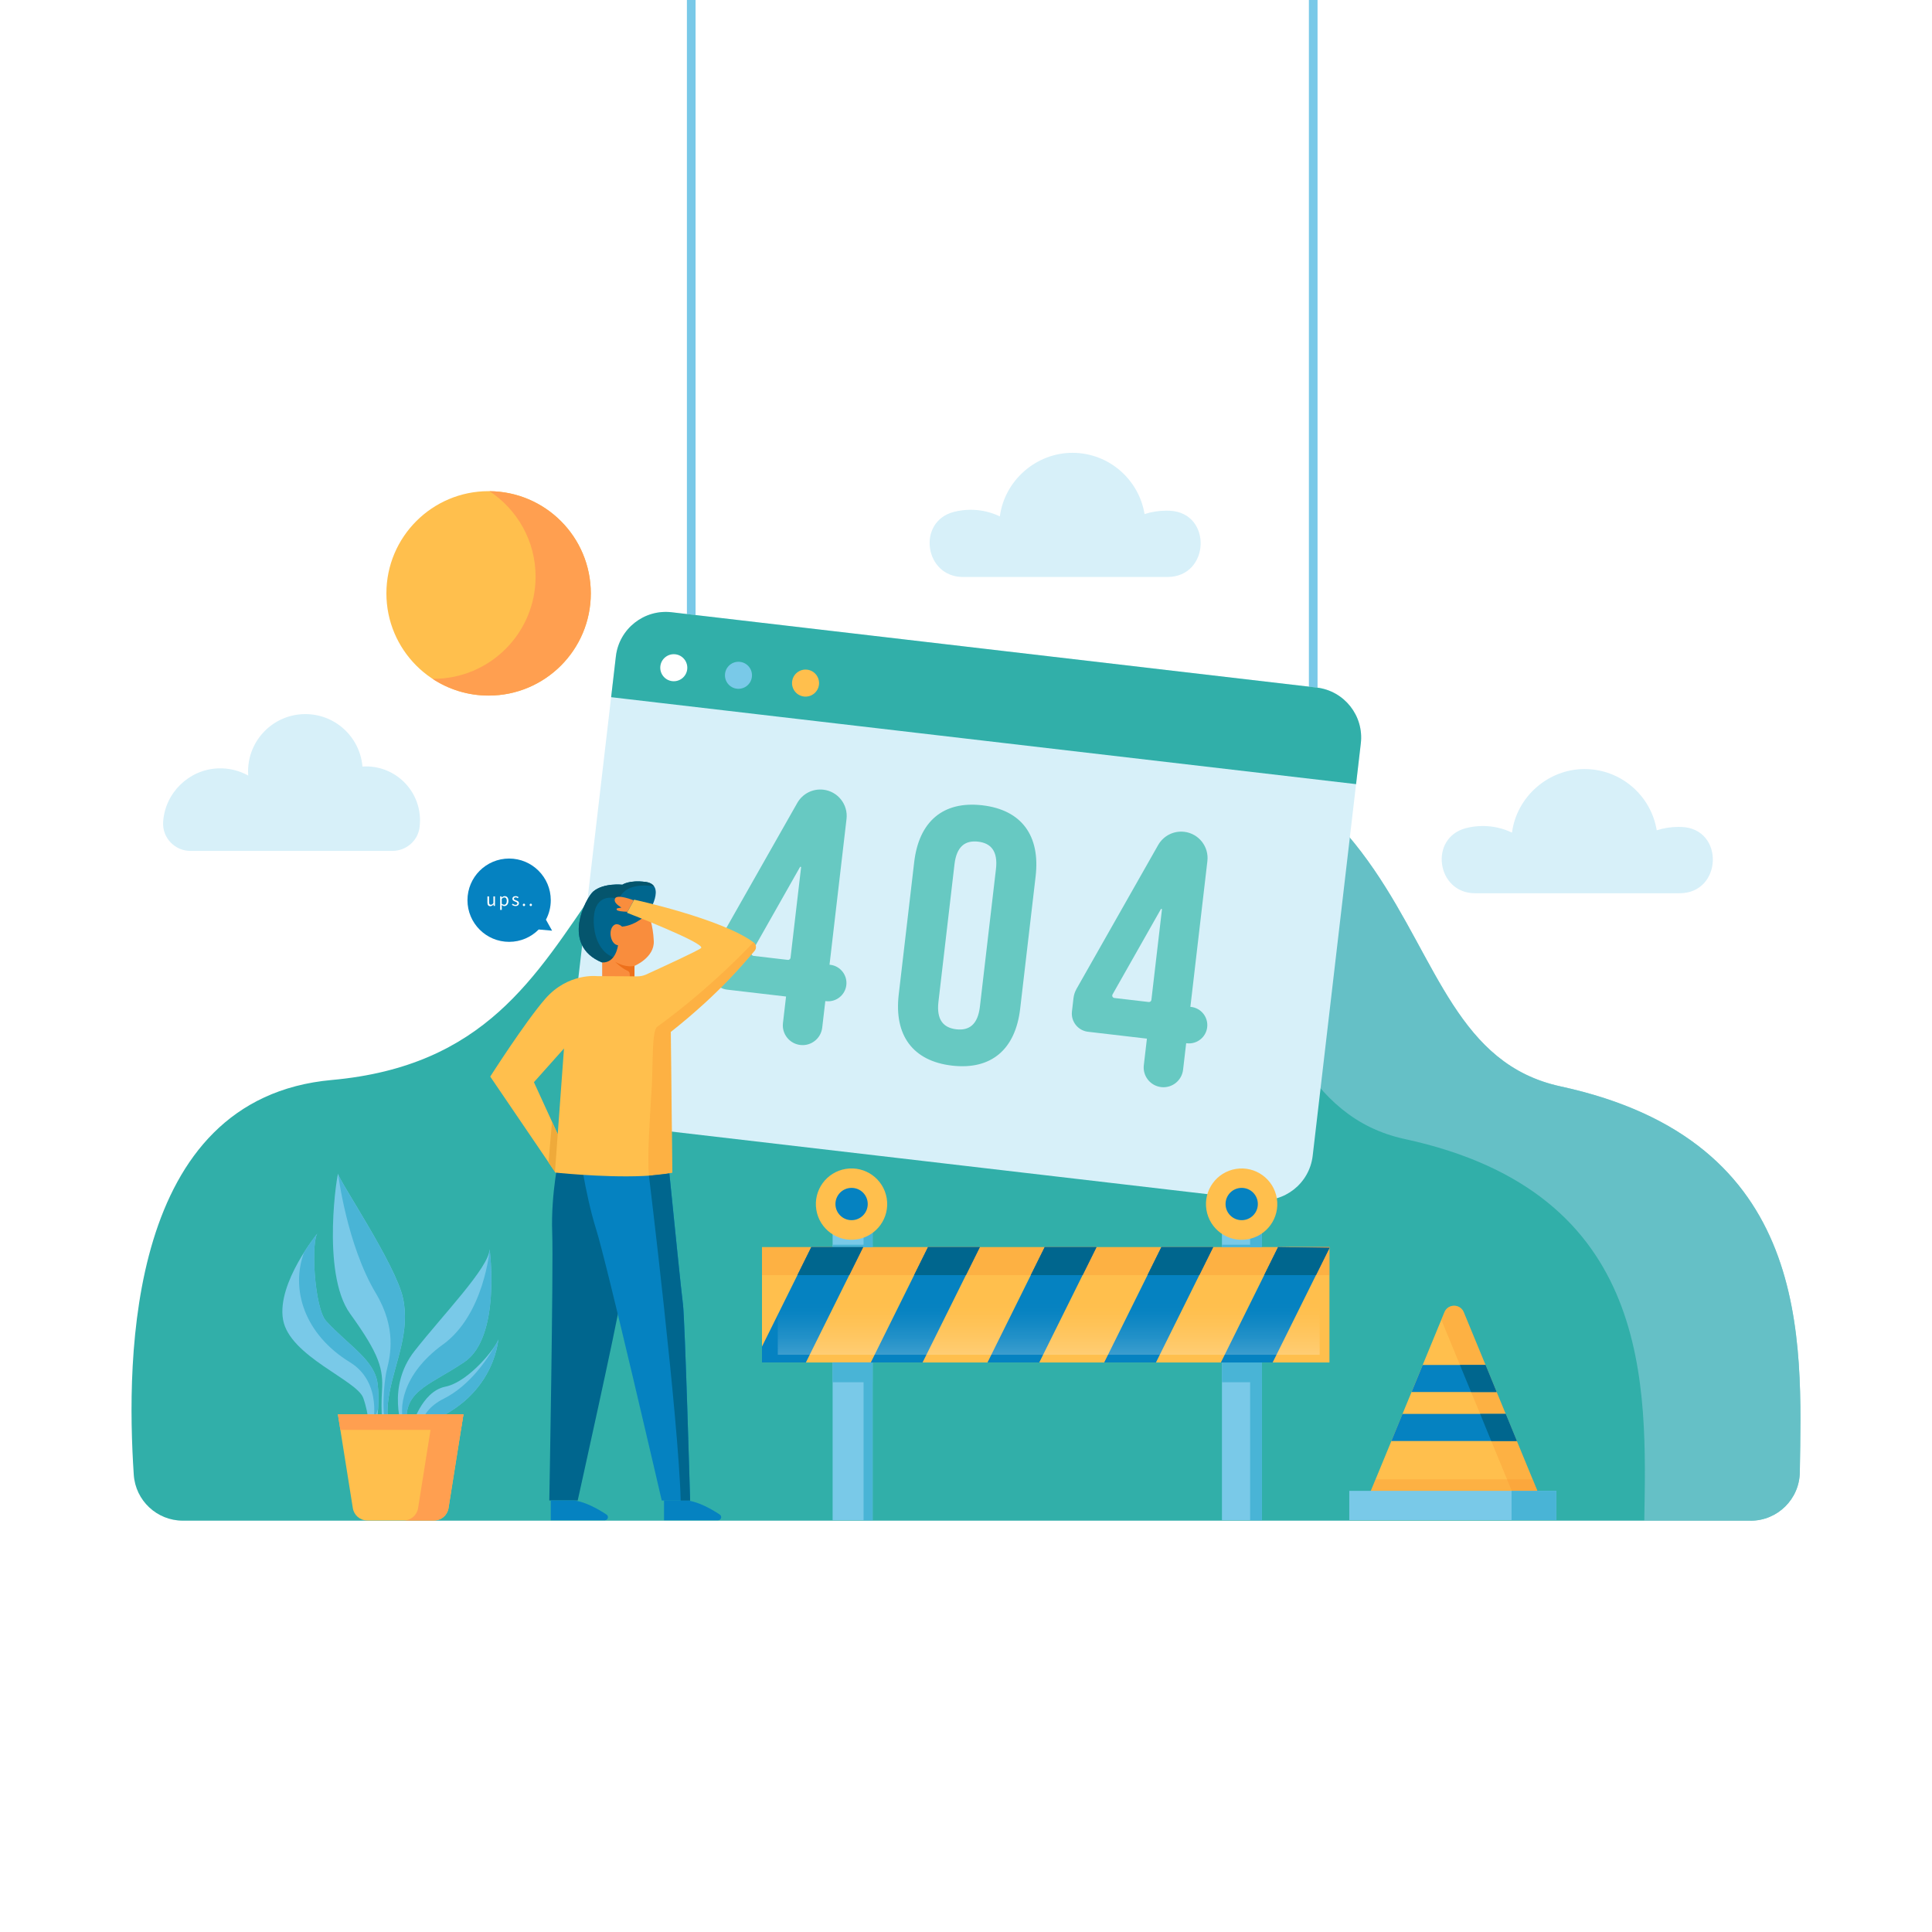 <?xml version="1.0" encoding="UTF-8"?>
<svg xmlns="http://www.w3.org/2000/svg" xmlns:xlink="http://www.w3.org/1999/xlink" viewBox="0 0 500 500">
  <defs>
    <style>
      .cls-1 {
        fill: none;
      }

      .cls-2 {
        fill: #f98d3d;
      }

      .cls-3 {
        fill: #00668e;
      }

      .cls-4 {
        fill: #05556d;
      }

      .cls-5 {
        fill: #67c9c2;
      }

      .cls-6 {
        fill: #ed701b;
      }

      .cls-7 {
        fill: #f77e2d;
      }

      .cls-8 {
        fill: #fff;
      }

      .cls-9 {
        fill: #ff9f50;
      }

      .cls-10 {
        fill: #ffbf4d;
      }

      .cls-11 {
        fill: #efaa3a;
      }

      .cls-12 {
        fill: #31afa9;
      }

      .cls-13 {
        fill: #d7f0f9;
      }

      .cls-14 {
        fill: #0582c1;
      }

      .cls-15 {
        fill: #49b4d6;
      }

      .cls-16 {
        fill: #79c9e8;
      }

      .cls-17 {
        fill: #f98d2b;
        mix-blend-mode: multiply;
        opacity: .29;
      }

      .cls-18 {
        fill: url(#linear-gradient);
        mix-blend-mode: overlay;
      }

      .cls-18, .cls-19 {
        opacity: .55;
      }

      .cls-20 {
        isolation: isolate;
      }

      .cls-19 {
        fill: #90cedd;
      }
    </style>
    <linearGradient id="linear-gradient" x1="271.41" y1="361.34" x2="271.41" y2="337.29" gradientUnits="userSpaceOnUse">
      <stop offset="0" stop-color="#fff"/>
      <stop offset=".12" stop-color="#fff" stop-opacity=".82"/>
      <stop offset=".3" stop-color="#fff" stop-opacity=".58"/>
      <stop offset=".47" stop-color="#fff" stop-opacity=".37"/>
      <stop offset=".64" stop-color="#fff" stop-opacity=".21"/>
      <stop offset=".78" stop-color="#fff" stop-opacity=".1"/>
      <stop offset=".91" stop-color="#fff" stop-opacity=".02"/>
      <stop offset="1" stop-color="#fff" stop-opacity="0"/>
    </linearGradient>
  </defs>
  <g class="cls-20">
    <g id="BACKGROUND">
      <rect class="cls-8" width="500" height="500"/>
    </g>
    <g id="OBJECTS">
      <g>
        <path class="cls-12" d="m453.06,393.56c6.95,0,12.62-5.57,12.73-12.52.53-34.64,3.32-85.75-61.92-99.88-52.8-11.44-21.49-105.27-163.69-99.21-102.07,4.35-74.96,90.39-154.32,97.55-52.81,4.77-53.27,71.56-51.24,102.16.44,6.69,6,11.89,12.71,11.89h405.73Z"/>
        <path class="cls-19" d="m403.87,281.15c-52.8-11.44-21.49-105.27-163.69-99.21-24.28,1.03-41.24,6.7-54.07,14.81,4.32-.57,8.91-.97,13.8-1.17,142.19-6.06,110.89,87.77,163.69,99.21,64.55,13.98,62.51,64.15,61.94,98.76h27.52c6.95,0,12.62-5.57,12.73-12.52.53-34.64,3.32-85.75-61.92-99.88Z"/>
        <g>
          <rect class="cls-16" x="177.77" width="2.24" height="163.8"/>
          <rect class="cls-16" x="338.74" width="2.24" height="188.96"/>
          <g>
            <path class="cls-13" d="m340.77,177.95l-166.95-19.49c-7.13-.83-13.59,4.28-14.43,11.41l-12.46,106.75c-.83,7.13,4.28,13.59,11.41,14.43l166.95,19.49c7.13.83,13.59-4.28,14.43-11.41l12.46-106.75c.83-7.13-4.28-13.59-11.41-14.43Z"/>
            <path class="cls-12" d="m350.95,202.94l1.23-10.57c.83-7.13-4.28-13.59-11.41-14.43l-166.95-19.49c-7.13-.83-13.59,4.28-14.43,11.41l-1.23,10.57,192.78,22.5Z"/>
            <g>
              <path class="cls-5" d="m185.18,245.08l21.16-37.29c1.36-2.39,4.01-3.73,6.74-3.42h0c3.75.44,6.44,3.83,6,7.58l-4.4,37.72.19.02c2.6.3,4.46,2.66,4.16,5.25h0c-.3,2.6-2.66,4.46-5.25,4.16l-.19-.02-.8,6.87c-.33,2.81-2.87,4.82-5.67,4.49h0c-2.81-.33-4.82-2.87-4.49-5.67l.8-6.87-15.24-1.78c-2.6-.3-4.47-2.66-4.16-5.26l.4-3.46c.1-.82.35-1.6.76-2.32Zm19.41,2.79l2.73-23.39c.02-.16-.2-.23-.28-.09l-12.5,22.06c-.22.39.03.88.47.93l8.89,1.04c.34.04.65-.21.69-.55Z"/>
              <path class="cls-5" d="m278.57,255.98l21.16-37.29c1.36-2.39,4.01-3.73,6.74-3.42h0c3.75.44,6.44,3.83,6,7.58l-4.4,37.72.19.02c2.6.3,4.46,2.66,4.16,5.25h0c-.3,2.6-2.66,4.46-5.25,4.16l-.19-.02-.8,6.87c-.33,2.81-2.87,4.82-5.67,4.49h0c-2.81-.33-4.82-2.87-4.49-5.67l.8-6.87-15.24-1.78c-2.6-.3-4.47-2.66-4.16-5.26l.4-3.46c.1-.82.35-1.6.76-2.32Zm19.41,2.79l2.73-23.39c.02-.16-.2-.23-.28-.09l-12.5,22.06c-.22.39.03.88.47.93l8.89,1.04c.34.04.65-.21.69-.55Z"/>
              <path class="cls-5" d="m236.59,223.14c1.23-10.54,7.48-15.91,17.65-14.73,10.16,1.19,15.01,7.86,13.78,18.39l-4,34.25c-1.23,10.54-7.48,15.91-17.65,14.73-10.16-1.19-15.01-7.86-13.78-18.39l4-34.25Zm6.28,36.12c-.55,4.7,1.31,6.73,4.61,7.12,3.29.38,5.57-1.16,6.12-5.87l4.15-35.57c.55-4.7-1.31-6.73-4.61-7.12-3.29-.38-5.57,1.16-6.12,5.87l-4.15,35.57Z"/>
            </g>
            <g>
              <path class="cls-8" d="m177.85,173.21c-.22,1.92-1.96,3.29-3.88,3.07-1.92-.22-3.29-1.96-3.07-3.88.22-1.92,1.96-3.29,3.88-3.07s3.29,1.96,3.07,3.88Z"/>
              <path class="cls-16" d="m194.59,175.17c-.22,1.92-1.96,3.29-3.88,3.07-1.92-.22-3.29-1.96-3.07-3.88s1.96-3.29,3.88-3.07c1.92.22,3.29,1.96,3.07,3.88Z"/>
              <path class="cls-10" d="m211.95,177.19c-.22,1.92-1.96,3.29-3.88,3.07s-3.29-1.96-3.07-3.88c.22-1.92,1.96-3.29,3.88-3.07,1.92.22,3.29,1.96,3.07,3.88Z"/>
            </g>
          </g>
        </g>
        <g>
          <path class="cls-3" d="m144.79,298.79s-2.26,10-1.88,20.22c.34,9.15-.75,69.31-.75,69.31h7.35s10.46-47.12,10.85-50.84c.39-3.72,5.65-40.93,5.65-40.93l-21.22,2.24Z"/>
          <path class="cls-14" d="m149.68,296.05s1.69,12.85,4.57,21.99c2.88,9.13,17.01,70.29,17.01,70.29h7.35s-1.35-47.12-1.86-50.84c-.51-3.72-4.23-40.93-4.23-40.93l-22.83-.51Z"/>
          <path class="cls-14" d="m171.85,388.31v5.13h13.99c.79,0,1.11-1.03.44-1.47-2.05-1.36-5.32-3.24-8.37-3.66h-6.06Z"/>
          <path class="cls-14" d="m142.54,388.31v5.13h13.99c.79,0,1.11-1.03.44-1.47-2.05-1.36-5.32-3.24-8.37-3.66h-6.06Z"/>
          <g>
            <path class="cls-3" d="m167.77,236.26s4.81-7.31-.71-8.02c-4.24-.55-5.99.72-5.99.72,0,0-4.88-.54-7.56,1.78-1.83,1.59-8.55,13.9,2.32,18.35s8.55-6.95,8.55-6.95l3.39-5.88Z"/>
            <path class="cls-4" d="m167.06,228.24c-4.24-.55-5.99.72-5.99.72,0,0-4.88-.54-7.56,1.78-1.83,1.59-8.55,13.9,2.32,18.35,5.11,2.09,7.3.68,8.2-1.4-10.31,2.9-11.43-9.53-9.73-13.06,1.73-3.59,5.87-1.94,5.87-1.94,1.62-4.08,6.91-3.64,9.09-3.32-.4-.57-1.09-.98-2.2-1.13Z"/>
            <path class="cls-2" d="m161,239.82s-1.43-1.43-2.49,0c-1.07,1.43-.36,4.63,1.43,4.81,0,0-.53,4.63-4.1,4.45v3.74h8.37v-2.85s5.17-2.14,4.99-6.41c-.18-4.28-1.43-7.31-1.43-7.31,0,0-2.85,3.21-6.77,3.56Z"/>
            <path class="cls-6" d="m162.28,251.17c.83.35.68.87.72,1.65h1.2v-2.85s-2.03.64-5-1.05c0,0,1.73,1.69,3.08,2.25Z"/>
          </g>
          <path class="cls-2" d="m164,233s-4.34-1.73-4.85-.43c-.33.85.51,1.58,1.67,2.32l-1.02.17c-.23.04-.31.33-.13.47.28.23,1.07.38,2.71.44l1.62-2.97Z"/>
          <g>
            <polygon class="cls-1" points="138.18 280.07 143.99 298.82 143.89 297.87 143.99 298.82 145.96 271.52 138.18 280.07"/>
            <path class="cls-10" d="m195,243.87c-8.28-6.13-30.88-11.04-30.88-11.04l-1.86,3.39s20.52,7.95,19.17,9.14c-.8.7-10.82,5.29-14.22,6.84-.73.33-1.52.49-2.33.48l-10.39-.06s-7.5-.89-13.39,5.88c-5.27,6.07-14.23,20.12-14.23,20.12l15.1,22.2,1.67,2.45v-.03s0,.21,0,.21c0,0,.54.06,1.49.15,4.85.45,20.41,1.68,28.64-.07l.23-.05-.39-36.42c13.14-10.4,19.42-18.44,21.66-20.96.59-.67.48-1.69-.24-2.23Zm-50.66,49.67l-1.47-3.22-4.69-10.25,7.78-8.72-1.4,19.13-.22,3.06Z"/>
          </g>
          <polygon class="cls-11" points="142.87 290.32 144.34 293.54 143.63 303.25 143.61 303.28 141.94 300.83 142.87 290.32"/>
          <path class="cls-17" d="m170.06,265.76c-1.4,1.02-1.04,10.02-1.39,15.65-.58,9.43-1.14,17.59-.73,22.85,2.13-.14,4.11-.37,5.79-.73l.23-.05-.39-36.42c13.14-10.4,19.42-18.44,21.66-20.96.59-.67.48-1.69-.24-2.23,0,0-10.39,11.33-24.93,21.89Z"/>
          <path class="cls-3" d="m176.74,337.49c-.37-2.68-2.41-22.8-3.51-33.8l-5.28.58s7.7,63.33,8.21,84.06h2.44s-1.35-47.12-1.86-50.84Z"/>
          <g>
            <path class="cls-14" d="m142.88,240.86l-1.59-2.85c.8-1.5,1.25-3.22,1.25-5.04,0-5.95-4.83-10.78-10.78-10.78s-10.78,4.83-10.78,10.78,4.83,10.78,10.78,10.78c3,0,5.71-1.23,7.66-3.2l3.46.31Z"/>
            <g>
              <path class="cls-8" d="m126.15,231.99h.42v1.5c0,.46.14.66.46.66.25,0,.43-.13.66-.41v-1.75h.41v2.46h-.34l-.04-.38h-.02c-.23.27-.47.45-.81.45-.52,0-.75-.33-.75-.96v-1.56Z"/>
              <path class="cls-8" d="m129.86,234.65v.83h-.42v-3.5h.34l.03.28h.02c.22-.19.5-.34.78-.34.63,0,.97.49.97,1.25,0,.83-.5,1.33-1.06,1.33-.23,0-.46-.11-.68-.28v.43Zm.6-.5c.4,0,.7-.37.7-.98,0-.54-.18-.91-.65-.91-.21,0-.42.12-.66.33v1.29c.22.19.44.26.6.26Z"/>
              <path class="cls-8" d="m132.69,233.89c.21.17.43.29.72.29.32,0,.49-.17.49-.38,0-.25-.29-.36-.56-.47-.35-.13-.73-.29-.73-.71s.31-.7.84-.7c.31,0,.58.13.76.28l-.2.26c-.17-.13-.34-.22-.56-.22-.31,0-.45.17-.45.35,0,.23.27.32.55.43.35.13.75.28.75.74,0,.4-.32.73-.9.73-.35,0-.68-.15-.92-.34l.21-.28Z"/>
              <path class="cls-8" d="m135.6,233.87c.16,0,.3.13.3.32,0,.18-.14.31-.3.31s-.3-.13-.3-.31c0-.19.14-.32.3-.32Z"/>
              <path class="cls-8" d="m137.37,233.87c.16,0,.3.13.3.32,0,.18-.14.31-.3.31s-.3-.13-.3-.31c0-.19.14-.32.3-.32Z"/>
            </g>
          </g>
        </g>
        <g>
          <g>
            <g>
              <path class="cls-16" d="m101.55,370.49s-2.26-2.12-.74-10.14c1.52-8.02,5.38-15.73,3.48-24.43-1.89-8.71-16.73-30.65-16.77-32.11-.05-1.46-4.58,25.53,3.09,36.17,7.67,10.63,8.59,14.32,8.25,19.92-.34,5.59.08,10.1.92,11.4l1.77-.79Z"/>
              <path class="cls-15" d="m100.14,354.36c-.89,3.58-1.43,12.55,0,14.7.13.2.32.09.56-.28-.43-1.48-.72-4.08.1-8.42,1.52-8.02,5.38-15.73,3.48-24.43-1.89-8.71-16.73-30.65-16.77-32.11,0,0,2.24,18.29,9.76,30.87,5.39,9.01,3.76,16.1,2.87,19.68Z"/>
            </g>
            <g>
              <path class="cls-16" d="m104.25,369.94s-4.36-10.88,3.03-20.3c7.39-9.42,19.2-21.52,19.43-26.31,0,0,3.04,22.75-6.58,29.19-9.61,6.44-16.35,7.47-14.69,17.38l-1.19.04Z"/>
              <path class="cls-15" d="m114.63,347.95c-10.72,7.8-11.59,16.79-9.93,20.96.13.32.37.52.7.63-1.44-9.56,5.25-10.65,14.74-17.01,9.61-6.44,6.58-29.19,6.58-29.19,0,0-1.36,16.82-12.08,24.62Z"/>
            </g>
            <g>
              <path class="cls-16" d="m97.08,370.18s1.4-5.76.65-11.98c-.74-6.22-7.24-9.72-13.31-16.29-3.12-3.38-4.05-21.25-2.11-22.91,0,0-10.72,12.99-9.06,22.5,1.65,9.51,19.14,15.69,20.76,20.29,1.62,4.6,1.48,8.45,1.48,8.45l1.59-.05Z"/>
              <g>
                <path class="cls-15" d="m78.69,324.11c-3.54,9.59.09,21.21,11.86,28.43,8.66,5.31,5.9,16.36,5.9,16.36l1.42-4.36c.13-1.88.14-4.08-.13-6.34-.74-6.22-7.24-9.72-13.31-16.29-3.01-3.26-3.98-20-2.31-22.67-.49.62-1.88,2.42-3.43,4.87Z"/>
                <path class="cls-15" d="m82.12,319.24c.12-.15.19-.24.19-.24-.07.06-.13.14-.19.24Z"/>
              </g>
            </g>
            <g>
              <path class="cls-16" d="m106.49,369.46s2.51-9.32,8.73-10.58c6.21-1.25,13.35-10.44,13.73-12.24,0,0-1.05,17.31-22.46,22.81Z"/>
              <path class="cls-15" d="m114.86,361.97c-3.81,1.9-5.39,4.46-5.95,6.79,19.06-6.13,20.04-22.11,20.04-22.11-.08.36-.42,1.01-.97,1.82-1.87,3.28-6.4,10.13-13.12,13.5Z"/>
            </g>
          </g>
          <path class="cls-10" d="m119.94,366.03h-32.49l3.86,24.27c.29,1.84,1.88,3.2,3.74,3.2h17.29c1.86,0,3.45-1.35,3.74-3.2l3.86-24.27Z"/>
          <polygon class="cls-9" points="119.3 370.05 119.94 366.03 87.44 366.03 88.08 370.05 119.3 370.05"/>
          <path class="cls-9" d="m112.06,366.03l-3.86,24.27c-.29,1.84-1.88,3.2-3.74,3.2h7.87c1.86,0,3.45-1.35,3.74-3.2l3.86-24.27h-7.87Z"/>
        </g>
        <g>
          <rect class="cls-10" x="197.2" y="322.75" width="146.86" height="29.86"/>
          <rect class="cls-17" x="197.2" y="322.75" width="146.86" height="7.25"/>
          <polygon class="cls-7" points="209.97 322.75 223.38 322.75 219.78 330 206.37 330 209.97 322.75"/>
          <polygon class="cls-7" points="240.17 322.75 253.58 322.75 249.98 330 236.58 330 240.17 322.75"/>
          <polygon class="cls-7" points="270.37 322.75 283.77 322.75 280.18 330 266.78 330 270.37 322.75"/>
          <polygon class="cls-7" points="300.57 322.75 313.97 322.75 310.37 330 296.98 330 300.57 322.75"/>
          <polygon class="cls-7" points="344.07 322.75 344.07 322.95 340.57 330 327.18 330 330.77 322.75 344.07 322.75"/>
          <rect class="cls-16" x="215.48" y="352.61" width="10.35" height="40.83"/>
          <rect class="cls-15" x="223.49" y="352.61" width="2.35" height="40.83"/>
          <rect class="cls-16" x="316.24" y="352.61" width="10.35" height="40.83"/>
          <rect class="cls-15" x="323.53" y="352.61" width="3.06" height="40.83"/>
          <rect class="cls-15" x="215.48" y="352.58" width="10.35" height="5.14"/>
          <rect class="cls-15" x="316.24" y="352.58" width="10.35" height="5.14"/>
          <rect class="cls-16" x="215.48" y="318.08" width="10.35" height="4.64"/>
          <rect class="cls-15" x="223.49" y="318.08" width="2.35" height="4.64"/>
          <rect class="cls-16" x="316.24" y="318.08" width="10.35" height="4.64"/>
          <rect class="cls-15" x="323.53" y="318.08" width="3.06" height="4.64"/>
          <rect class="cls-15" x="215.48" y="322.14" width="10.35" height=".58"/>
          <rect class="cls-15" x="316.24" y="322.14" width="10.35" height=".58"/>
          <g>
            <polygon class="cls-14" points="223.38 322.75 208.56 352.61 197.2 352.61 197.2 348.49 209.97 322.75 223.38 322.75"/>
            <polygon class="cls-14" points="240.17 322.75 225.36 352.61 238.76 352.61 253.58 322.75 240.17 322.75"/>
            <polygon class="cls-14" points="283.77 322.75 268.96 352.61 255.56 352.61 270.37 322.75 283.77 322.75"/>
            <polygon class="cls-14" points="313.97 322.75 299.16 352.61 285.76 352.61 300.57 322.75 313.97 322.75"/>
            <polygon class="cls-14" points="330.77 322.75 315.96 352.61 329.36 352.61 344.07 322.95 330.77 322.75"/>
          </g>
          <g>
            <polygon class="cls-3" points="223.38 322.75 219.78 330 206.37 330 209.97 322.75 223.38 322.75"/>
            <polygon class="cls-3" points="253.58 322.75 249.98 330 236.58 330 240.17 322.75 253.58 322.75"/>
            <polygon class="cls-3" points="283.77 322.75 280.18 330 266.78 330 270.37 322.75 283.77 322.75"/>
            <polygon class="cls-3" points="313.97 322.75 310.37 330 296.98 330 300.57 322.75 313.97 322.75"/>
            <polygon class="cls-3" points="344.07 322.95 340.57 330 327.18 330 330.77 322.75 344.07 322.95"/>
          </g>
          <rect class="cls-18" x="201.29" y="335.67" width="140.24" height="14.94"/>
          <circle class="cls-10" cx="220.39" cy="311.6" r="9.23" transform="translate(-47.19 39.45) rotate(-9.24)"/>
          <path class="cls-14" d="m224.57,311.6c0-2.31-1.87-4.18-4.18-4.18s-4.18,1.87-4.18,4.18,1.87,4.18,4.18,4.18,4.18-1.87,4.18-4.18Z"/>
          <circle class="cls-10" cx="321.35" cy="311.6" r="9.23" transform="translate(-45.88 55.67) rotate(-9.24)"/>
          <path class="cls-14" d="m325.53,311.6c0-2.31-1.87-4.18-4.18-4.18s-4.18,1.87-4.18,4.18,1.87,4.18,4.18,4.18,4.18-1.87,4.18-4.18Z"/>
        </g>
        <g>
          <path class="cls-10" d="m399.71,390.27h-46.77l7.15-17.34h0s2.88-7.01,2.88-7.01l.79-1.92,1.29-3.12.26-.64,2.88-7,.53-1.27,5.1-12.38c.92-2.23,4.08-2.23,5,0l5.1,12.38.53,1.27,2.88,7,.26.64,1.29,3.12.79,1.92,2.88,7h0s7.15,17.35,7.15,17.35Z"/>
          <polygon class="cls-17" points="356 382.84 352.93 390.27 399.71 390.27 396.65 382.84 356 382.84"/>
          <rect class="cls-16" x="349.19" y="385.83" width="53.57" height="7.57"/>
          <rect class="cls-15" x="391.19" y="385.83" width="11.57" height="7.57"/>
          <g>
            <path class="cls-17" d="m397.87,385.83h-6.62l-5.31-12.89h0s-2.88-7.01-2.88-7.01l-.79-1.92-1.29-3.12-.26-.64-2.88-7-.53-1.27-4.29-10.42.8-1.96c.92-2.23,4.08-2.23,5,0l5.1,12.38.53,1.27,2.88,7,.26.64,1.29,3.12.79,1.92,2.88,7h0s5.31,12.9,5.31,12.9Z"/>
            <g>
              <polygon class="cls-14" points="387.32 360.25 365.31 360.25 368.19 353.25 384.45 353.25 387.32 360.25"/>
              <polygon class="cls-14" points="392.55 372.92 392.55 372.93 360.09 372.93 360.09 372.92 362.96 365.92 389.67 365.92 392.55 372.92"/>
              <polygon class="cls-3" points="387.32 360.25 380.71 360.25 377.83 353.25 384.45 353.25 387.32 360.25"/>
              <polygon class="cls-3" points="392.55 372.92 392.55 372.93 385.93 372.93 385.93 372.92 383.06 365.92 389.67 365.92 392.55 372.92"/>
            </g>
          </g>
        </g>
        <g>
          <path class="cls-13" d="m101.56,220.21c3.49,0,6.53-2.54,7.01-6,.08-.62.13-1.26.13-1.9,0-7.71-6.25-13.96-13.96-13.96-.32,0-.63.01-.94.03-.64-7.6-7.01-13.57-14.77-13.57-8.19,0-14.83,6.64-14.83,14.83,0,.36.02.72.04,1.08-2.32-1.3-5.03-1.99-7.91-1.86-7.45.34-13.57,6.3-14.1,13.74,0,.06,0,.12-.01.18-.24,4.04,3.03,7.44,7.08,7.44h52.26Z"/>
          <path class="cls-13" d="m434.69,231.17c11.04,0,11.65-16.61.62-17.15-.3-.01-.6-.02-.91-.02-1.97,0-3.86.31-5.64.88-1.48-8.99-9.28-15.85-18.69-15.85s-17.55,7.17-18.77,16.45c-2.28-1.09-4.84-1.71-7.54-1.71-1.51,0-2.97.19-4.37.55-9.65,2.49-7.63,16.85,2.34,16.85h52.95Z"/>
          <path class="cls-13" d="m302.14,149.32c11.03,0,11.65-16.61.62-17.14-.3-.01-.6-.02-.91-.02-1.97,0-3.86.31-5.64.88-1.48-8.99-9.28-15.85-18.68-15.85s-17.55,7.17-18.77,16.45c-2.28-1.09-4.84-1.71-7.53-1.71-1.51,0-2.97.19-4.37.55-9.65,2.48-7.62,16.84,2.34,16.84h52.93Z"/>
          <circle class="cls-10" cx="126.45" cy="153.56" r="26.45"/>
          <path class="cls-9" d="m126.66,127.11c7.19,4.73,11.95,12.87,11.95,22.12,0,14.61-11.84,26.45-26.45,26.45-.07,0-.14,0-.22,0,4.17,2.74,9.15,4.34,14.51,4.34,14.61,0,26.45-11.84,26.45-26.45s-11.73-26.33-26.24-26.45Z"/>
        </g>
      </g>
    </g>
  </g>
</svg>